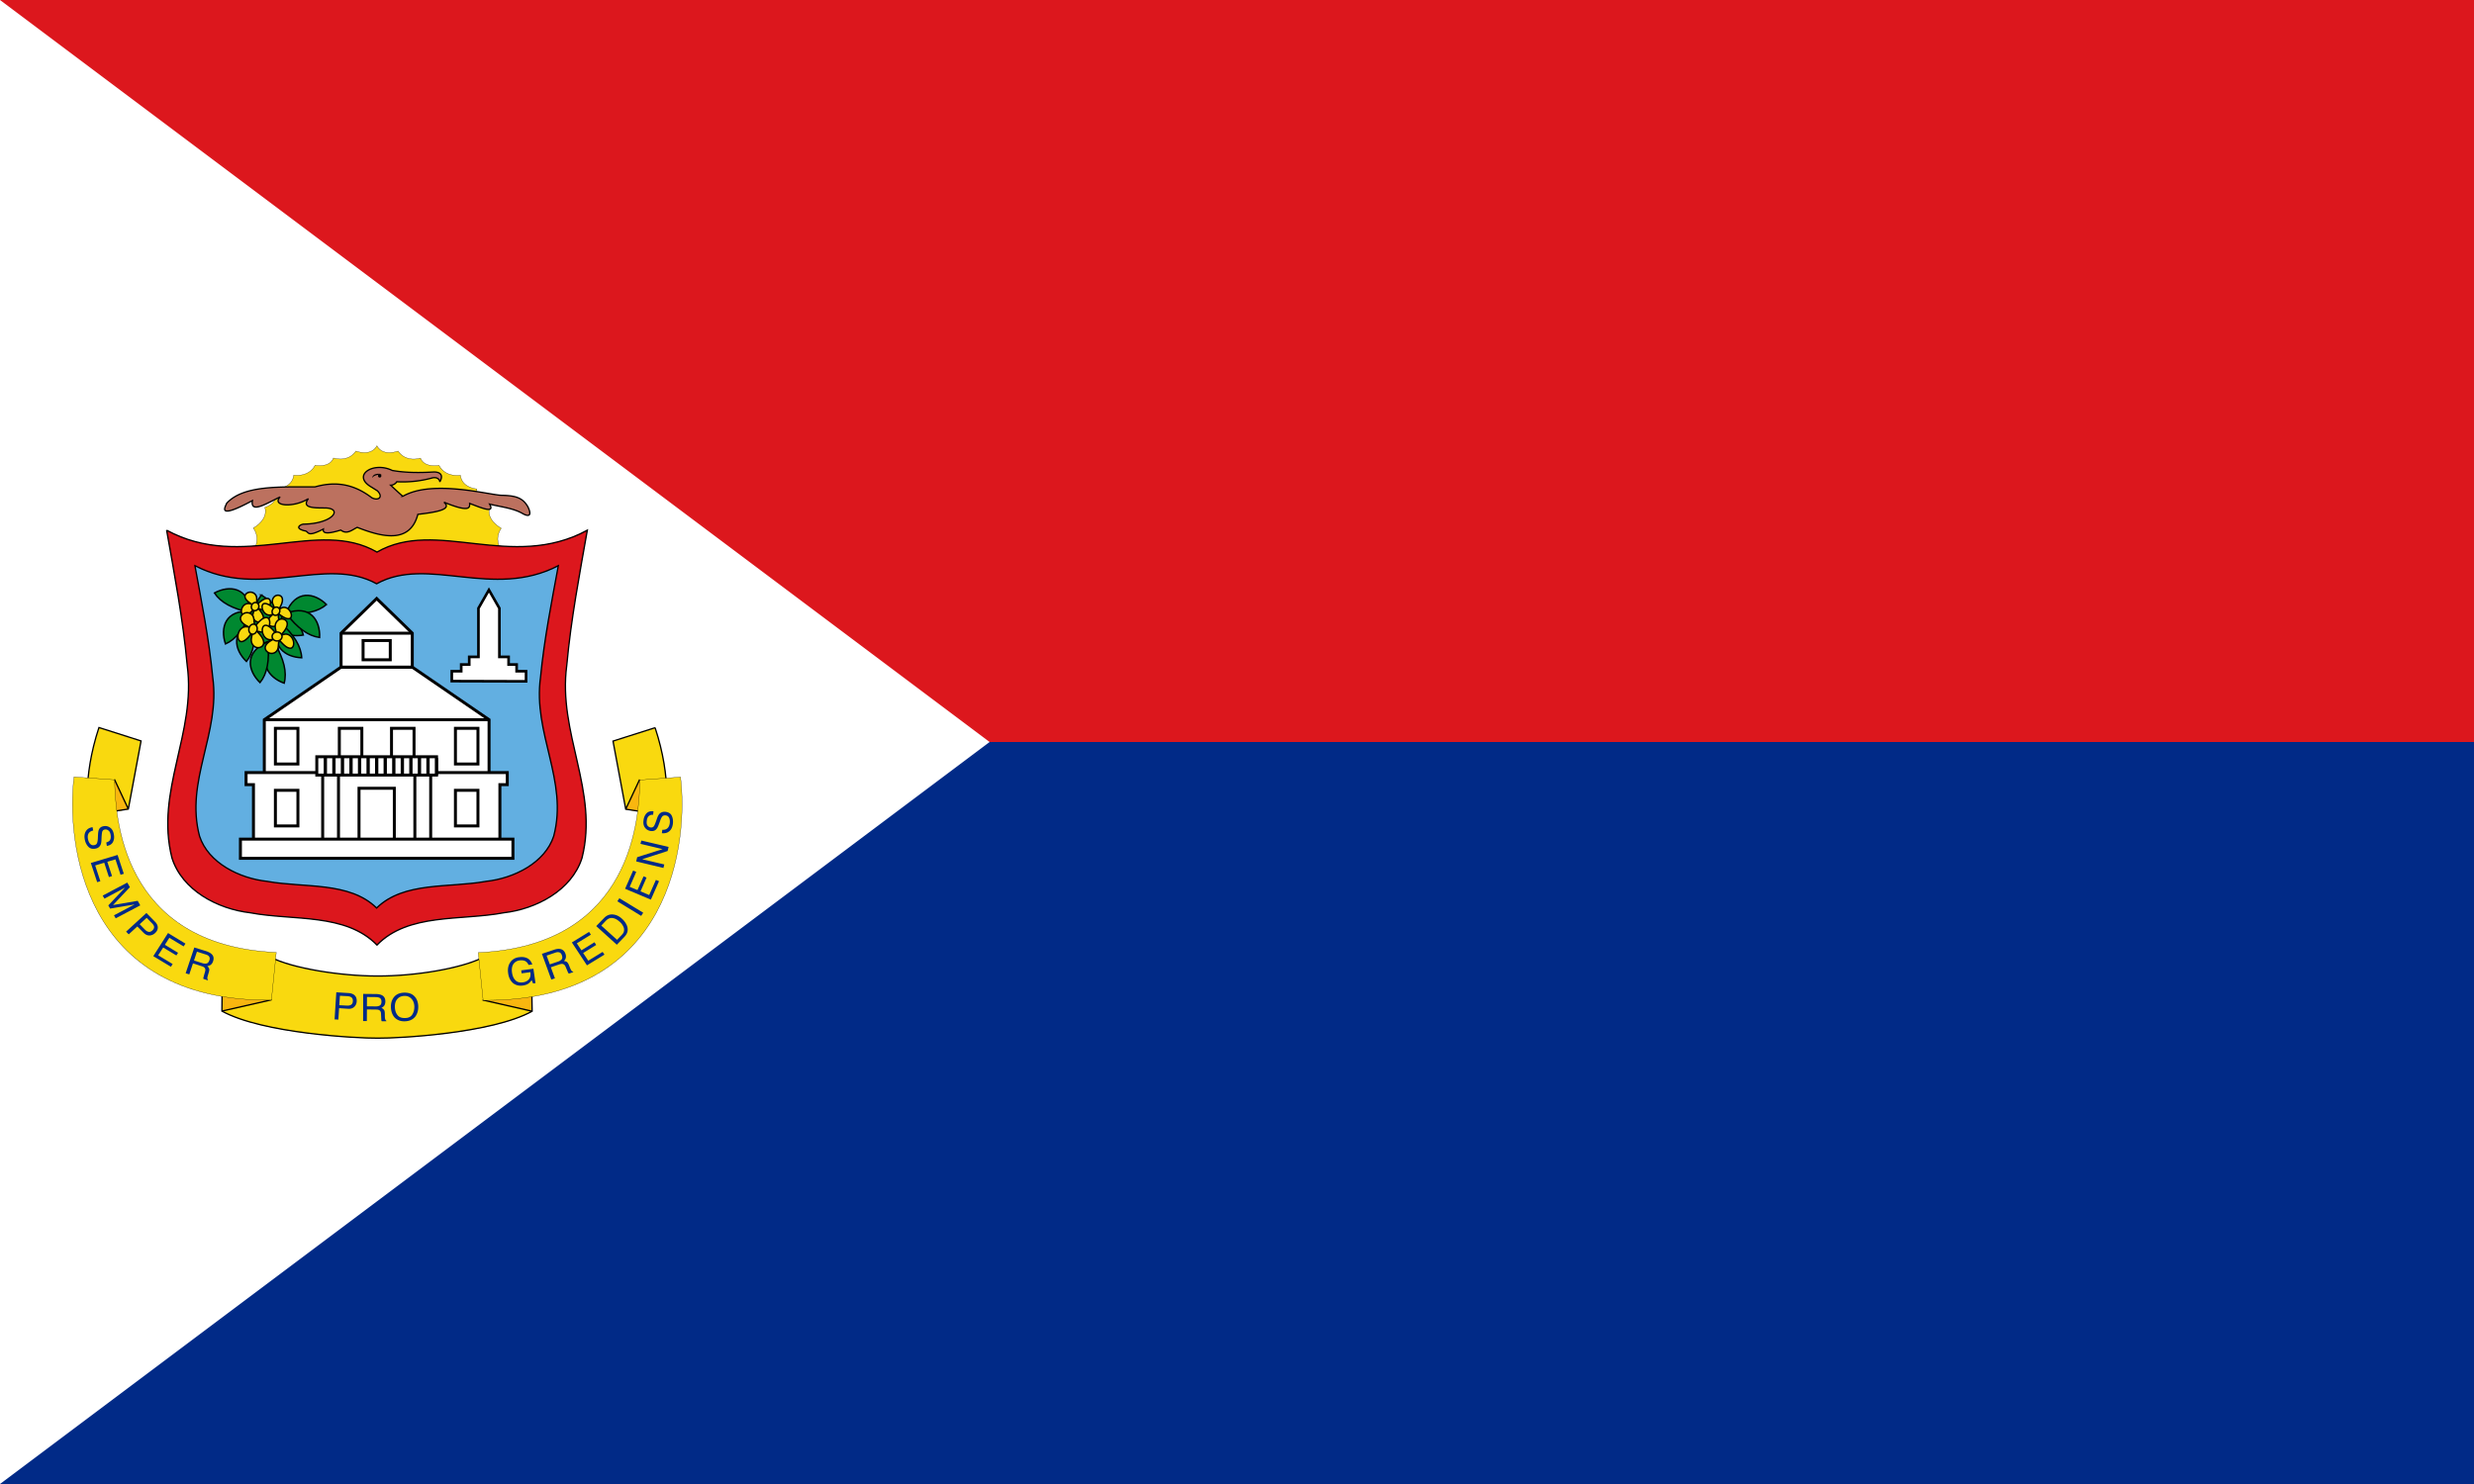 <?xml version="1.0" encoding="UTF-8" standalone="no"?>
<svg
   height="600"
   width="1000"
   version="1.1"
   id="svg49"
   sodipodi:docname="sx.svg"
   inkscape:version="1.3.2 (091e20e, 2023-11-25, custom)"
   xmlns:inkscape="http://www.inkscape.org/namespaces/inkscape"
   xmlns:sodipodi="http://sodipodi.sourceforge.net/DTD/sodipodi-0.dtd"
   xmlns="http://www.w3.org/2000/svg"
   xmlns:svg="http://www.w3.org/2000/svg">
  <defs
     id="defs49" />
  <sodipodi:namedview
     id="namedview49"
     pagecolor="#505050"
     bordercolor="#eeeeee"
     borderopacity="1"
     inkscape:showpageshadow="0"
     inkscape:pageopacity="0"
     inkscape:pagecheckerboard="0"
     inkscape:deskcolor="#505050"
     inkscape:zoom="0.67666667"
     inkscape:cx="337.68473"
     inkscape:cy="225.36946"
     inkscape:window-width="2560"
     inkscape:window-height="1417"
     inkscape:window-x="3832"
     inkscape:window-y="313"
     inkscape:window-maximized="1"
     inkscape:current-layer="svg49" />
  <path
     d="M 0,0 H 1000 V 600 H 0 Z"
     fill="#012a87"
     id="path1"
     style="stroke-width:1.405" />
  <path
     d="M 0,0 H 1000 V 300 H 0 Z"
     fill="#dc171d"
     id="path2"
     style="stroke-width:1.405" />
  <path
     d="M 0,0 V 600 L 400,300 Z"
     fill="#ffffff"
     id="path3"
     style="stroke-width:1.333" />
  <path
     d="m 202.071,226.464 0.126,-4.641 c 0,0 -2.494,-3.976 0.398,-8.244 0,0 -6.148,-3.25 -4.717,-8.345 0,0 -5.563,-1.421 -5.155,-7.539 0,0 -5.997,-0.418 -6.622,-5.528 0,0 -6.002,0.988 -8.643,-3.991 0,0 -5.856,1.144 -7.509,-2.958 0,0 -5.694,1.97 -9.071,-2.852 0,0 -6.007,2.429 -8.527,-2.127 -2.484,4.535 -8.496,2.127 -8.496,2.127 -3.336,4.808 -9.071,2.812 -9.071,2.812 -1.592,4.122 -7.433,2.953 -7.433,2.953 -2.631,4.979 -8.627,3.986 -8.627,3.986 -0.59,5.095 -6.581,5.513 -6.581,5.513 0.474,6.133 -5.08,7.524 -5.08,7.524 1.461,5.09 -4.677,8.335 -4.677,8.335 2.968,4.294 0.499,8.234 0.499,8.234 l -0.141,4.283 99.341,0.459 z"
     fill="#f9d90f"
     stroke="#000000"
     stroke-width="0.106"
     id="path4" />
  <g
     stroke-width="2.022"
     transform="matrix(2.493,0,0,2.492,258.267,385.453)"
     id="g6">
    <path
       d="m -42.413,-75.046 c 1.068,1.078 0.07,1.668 -0.916,1.114 -2.434,-1.843 -5.28,-2.865 -9.193,-1.751 -5.623,0.02 -11.597,-0.318 -14.328,2.667 -0.195,0.575 -1.72,2.745 4.179,-0.438 -0.368,2.201 2.376,0.402 4.497,-0.597 -1.461,1.528 2.238,1.779 4.577,0.278 -1.15,1.544 0.87,1.502 2.786,1.513 2.803,0.087 1.254,2.526 -3.542,2.627 -0.35,-0.025 -1.695,0.606 0.12,1.074 0.84,0.042 0.156,1.214 3.064,-0.278 -0.18,0.873 1.065,0.704 2.826,0.159 0.998,0.785 1.808,-0.029 2.666,-0.438 3.674,1.437 8.526,2.875 9.83,-2.11 3.067,-0.353 5.605,-0.803 4.231,-1.97 3.995,1.629 4.226,1 4.165,0.196 1.916,0.725 4.144,1.705 3.237,0.113 1.841,0.47 3.858,0.635 5.431,1.576 1.594,0.826 1.078,-0.617 0.704,-1.266 -0.817,-1.307 -1.848,-1.692 -4.176,-1.74 -1.973,-0.04 -11.22,-2.62 -16.03,0.164 h 0.027 c -0.085,0 -1.998,-1.801 -1.998,-1.801 0.44,-0.012 0.758,-0.234 1.013,-0.563 a 17.995,17.995 0 0 0 5.629,-0.591 c 0.855,-0.267 1.342,0.242 1.323,0.619 0.782,-1.376 -0.301,-1.661 -1.098,-1.604 -3.174,0.18 -5.079,0.014 -6.613,-0.254 -3.043,-1.518 -6.704,0.811 -3.321,2.73 z"
       fill="#bc715f"
       stroke="#000000"
       stroke-width="0.214"
       id="path5" />
    <path
       d="m -41.698,-77.742 c -0.637,0.095 -1.294,0.172 -1.548,0.613 0.019,-0.726 1.099,-0.776 1.548,-0.613 z"
       id="path6" />
    <ellipse
       cx="-42.036"
       cy="-77.474"
       rx="0.274"
       ry="0.281"
       id="ellipse6" />
  </g>
  <g
     stroke="#000000"
     id="g36"
     transform="scale(1.333)">
    <path
       d="m -136.207,91.44 c 0.622,3.528 1.312,7.143 1.65,10.836 0.74,5.469 -2.588,10.06 -1.223,15.464 0.815,2.592 3.666,4.099 6.275,4.398 3.462,0.654 7.646,0.002 10.173,2.59 2.527,-2.589 6.712,-1.936 10.173,-2.59 2.61,-0.299 5.46,-1.806 6.275,-4.398 1.365,-5.403 -1.962,-9.995 -1.223,-15.464 0.339,-3.693 1.029,-7.308 1.65,-10.835 -6.093,3.308 -12.114,-0.996 -16.875,1.756 -4.76,-2.752 -10.782,1.552 -16.875,-1.756 z"
       fill="#dc171d"
       stroke-width="0.106"
       transform="matrix(3.78,0,0,3.78,565.385,-184.831)"
       id="path7" />
    <path
       d="m -133.935,94.29 c 0.537,2.91 1.133,5.893 1.426,8.94 0.637,4.512 -2.236,8.3 -1.057,12.758 0.703,2.14 3.166,3.383 5.42,3.629 2.99,0.54 6.604,10e-4 8.786,2.138 2.182,-2.137 5.797,-1.598 8.786,-2.138 2.254,-0.246 4.717,-1.49 5.42,-3.629 1.179,-4.457 -1.694,-8.246 -1.057,-12.758 0.293,-3.047 0.89,-6.03 1.426,-8.94 -5.263,2.73 -10.463,-0.821 -14.575,1.449 -4.112,-2.27 -9.312,1.28 -14.575,-1.45 z"
       fill="#62afe1"
       stroke-width="0.106"
       transform="matrix(3.78,0,0,3.78,565.385,-184.831)"
       id="path8" />
    <g
       stroke-width="0.238"
       id="g18">
      <g
         fill="#ffffff"
         id="g15">
        <g
           stroke-linecap="round"
           id="g12">
          <path
             d="m -90.037,-62.937 -6.158,4.22 v 5.08 h 18.029 v -5.08 l -6.158,-4.22 z"
             transform="matrix(3.78,0,0,3.78,443.763,440.25)"
             id="path9" />
          <path
             d="m -97.658,-54.477 v 0.971 h 0.593 v 4.99 h 19.768 v -4.99 h 0.593 v -0.971 z m 10.477,-13.963 -2.856,2.78 v 2.723 h 5.713 v -2.723 z m -8.124,10.412 h 1.806 v 2.861 h -1.806 z m 5.128,0 h 1.806 v 2.861 h -1.806 z m 11.12,0 h -1.806 v 2.861 h 1.806 z m -5.127,0 h -1.807 v 2.861 h 1.807 z"
             transform="matrix(3.78,0,0,3.78,443.763,440.25)"
             id="path10" />
          <path
             d="m -95.305,-53.053 h 1.806 v 2.86 h -1.806 z m 16.248,0 h -1.806 v 2.86 h 1.806 z m -6.708,-0.162 h -2.832 v 4.699 h 2.832 z m -4.478,-1.262 h -1.27 v 5.961 h 1.27 z m 6.124,0 h 1.271 v 5.961 h -1.27 z"
             transform="matrix(3.78,0,0,3.78,443.763,440.25)"
             id="path11" />
          <path
             d="m -82.377,-54.273 v -1.472 h -9.608 v 1.472 z"
             transform="matrix(3.78,0,0,3.78,443.763,440.25)"
             id="path12" />
        </g>
        <path
           d="m -90.037,-65.66 h 5.713 m -11.871,6.943 h 18.029"
           transform="matrix(3.78,0,0,3.78,443.763,440.25)"
           id="path13" />
        <g
           stroke-linecap="round"
           id="g14">
          <path
             d="m -98.11,-49.139 h 21.859 v 1.545 h -21.86 z m 12.019,-15.932 h -2.18 v 1.544 h 2.18 z"
             transform="matrix(3.78,0,0,3.78,443.763,440.25)"
             id="path14" />
        </g>
      </g>
      <g
         fill="none"
         id="g17">
        <g
           stroke-width="0.265"
           id="g16">
          <path
             d="m -91.299,-55.745 v 1.472 m 8.236,-1.472 v 1.472 m -0.687,-1.472 v 1.472 m -0.686,-1.472 v 1.472 m -0.686,-1.472 v 1.472 m -0.686,-1.472 v 1.472 m -0.687,-1.472 v 1.472 m -0.685,-1.472 v 1.472 m -0.687,-1.472 v 1.472 m -0.686,-1.472 v 1.472 m -0.687,-1.472 v 1.472 m -0.686,-1.472 v 1.472 m -0.686,-1.472 v 1.472"
             transform="matrix(3.78,0,0,3.78,443.763,440.25)"
             id="path15" />
        </g>
        <path
           d="m -82.377,-55.645 v 1.372"
           transform="matrix(3.78,0,0,3.78,443.763,440.25)"
           id="path16" />
      </g>
    </g>
    <g
       fill="#008830"
       stroke-width="0.255"
       id="g26">
      <path
         d="m -30.543,-85.287 c 2.909,1.856 4.284,3.573 4.291,5.165 -3.62,-0.193 -6.893,-1.897 -4.29,-5.165 z"
         transform="matrix(1.763,0,0,1.763,133.11,330.853)"
         id="path18" />
      <path
         d="m -28.2,-83.598 c 2.8,1.594 4.38,3.329 4.866,5.19 -2.846,0.496 -5.882,-0.847 -4.866,-5.19 z m -3.621,2.738 c 0.377,3.202 -0.085,5.502 -1.296,6.997 -2.085,-1.998 -2.804,-5.239 1.296,-6.996 z"
         transform="matrix(1.763,0,0,1.763,133.11,330.853)"
         id="path19" />
      <path
         d="m -31.818,-80.85 c 2.632,1.862 4.032,3.744 4.334,5.644 -2.88,0.214 -5.77,-1.42 -4.334,-5.643 z"
         transform="matrix(1.763,0,0,1.763,133.11,330.853)"
         id="path20" />
      <path
         d="m -30.07,-83.411 1.212,0.757 1.302,-0.128 0.545,0.899 c 0,0 -0.146,1.848 -0.147,2.016 -10e-4,0.169 0.402,1.202 0.402,1.202 l -0.886,0.644 -2.372,0.972 -2.218,-1.802 -1.399,0.145 -0.613,-1.738 0.689,-1.482 1.731,-1.124 z"
         transform="matrix(1.763,0,0,1.763,133.11,330.853)"
         id="path21" />
      <path
         d="m -32.347,-82.492 c -1.14,3.015 -2.61,4.843 -4.373,5.613 -0.93,-2.734 -0.075,-5.942 4.373,-5.613 z"
         transform="matrix(1.763,0,0,1.763,133.11,330.853)"
         id="path22" />
      <path
         d="m -32.353,-82.272 c -3.162,-0.623 -5.21,-1.767 -6.262,-3.378 2.541,-1.373 5.846,-1.063 6.262,3.378 z m 6.047,0.108 c 3.21,0.285 5.496,-0.243 6.956,-1.496 -2.057,-2.028 -5.318,-2.652 -6.956,1.496 z"
         transform="matrix(1.763,0,0,1.763,133.11,330.853)"
         id="path23" />
      <path
         d="m -26.296,-82.16 c 1.936,2.576 3.857,3.922 5.765,4.169 0.131,-2.886 -1.586,-5.727 -5.765,-4.17 z m -1.009,1.574 c 2.413,2.137 3.6,4.16 3.693,6.083 -2.887,-0.102 -5.581,-2.042 -3.693,-6.083 z"
         transform="matrix(1.763,0,0,1.763,133.11,330.853)"
         id="path24" />
      <path
         d="m -28.3,-77.045 c 1.652,2.768 2.17,5.056 1.675,6.916 -2.72,-0.973 -4.699,-3.638 -1.674,-6.916 z"
         transform="matrix(1.763,0,0,1.763,133.11,330.853)"
         id="path25" />
      <path
         d="m -29.46,-77.224 c 0.365,3.202 -0.105,5.5 -1.321,6.992 -2.079,-2.006 -2.785,-5.25 1.32,-6.992 z"
         transform="matrix(1.763,0,0,1.763,133.11,330.853)"
         id="path26" />
    </g>
    <g
       fill="#f9d90f"
       id="g35">
      <g
         stroke-width="0.262"
         id="g28">
        <path
           d="m -31.378,-80.613 a 1.165,1.165 0 0 1 -0.458,-0.752 c -0.036,-0.247 -0.016,-0.406 0.096,-0.754 0.056,-0.177 0.1,-0.325 0.1,-0.33 a 0.345,0.345 0 0 0 -0.099,-0.03 c -0.091,-0.018 -0.102,-0.012 -0.266,0.14 -0.56,0.516 -1.07,0.764 -1.42,0.688 -0.404,-0.088 -0.56,-0.65 -0.334,-1.213 0.191,-0.479 0.55,-0.772 1.01,-0.824 a 0.933,0.933 0 0 1 0.439,0.042 c 0.13,0.035 0.231,0.054 0.225,0.041 a 1.51,1.51 0 0 0 -0.22,-0.156 c -0.565,-0.359 -0.9,-0.773 -0.922,-1.144 -0.016,-0.27 0.16,-0.528 0.462,-0.677 a 1.124,1.124 0 0 1 1.437,0.404 c 0.142,0.229 0.179,0.41 0.179,0.881 0,0.273 0.01,0.43 0.031,0.438 0.018,0.008 0.064,0.05 0.104,0.095 l 0.071,0.08 0.28,-0.229 c 0.286,-0.234 0.493,-0.377 0.724,-0.5 0.321,-0.17 0.699,-0.22 0.888,-0.114 0.415,0.232 0.413,0.986 -0.003,1.502 -0.338,0.419 -0.851,0.566 -1.32,0.38 a 3.753,3.753 0 0 0 -0.331,-0.114 l -0.14,-0.038 0.216,0.275 c 0.292,0.37 0.455,0.635 0.568,0.92 0.213,0.536 0.105,0.95 -0.295,1.127 -0.308,0.137 -0.711,0.082 -1.022,-0.138 z"
           transform="matrix(1.721,0,0,1.721,131.465,327.089)"
           id="path27" />
        <path
           d="m -59.336,-65.64 a 0.649,0.73 0 0 1 -0.65,0.73 0.649,0.73 0 0 1 -0.648,-0.73 0.649,0.73 0 0 1 0.649,-0.73 0.649,0.73 0 0 1 0.649,0.73 z"
           transform="matrix(1.599,0.637,-0.637,1.598,131.465,327.089)"
           id="path28" />
      </g>
      <g
         stroke-width="0.255"
         id="g30">
        <path
           d="m -28.657,-84.003 c 0.002,0.248 0.044,0.404 0.198,0.741 0.078,0.171 0.141,0.315 0.14,0.32 0,0.005 -0.04,0.022 -0.087,0.036 -0.082,0.026 -0.094,0.02 -0.269,-0.116 -0.597,-0.47 -1.11,-0.676 -1.426,-0.574 -0.367,0.119 -0.43,0.688 -0.139,1.23 0.248,0.46 0.626,0.722 1.063,0.738 a 0.81,0.81 0 0 0 0.405,-0.075 c 0.116,-0.045 0.209,-0.072 0.205,-0.059 -0.004,0.014 -0.086,0.09 -0.183,0.172 -0.478,0.4 -0.73,0.837 -0.698,1.207 0.023,0.268 0.225,0.51 0.53,0.635 a 0.977,0.977 0 0 0 1.286,-0.512 c 0.1,-0.237 0.108,-0.42 0.04,-0.887 -0.04,-0.271 -0.052,-0.427 -0.034,-0.437 a 0.424,0.424 0 0 0 0.083,-0.102 l 0.055,-0.086 0.295,0.206 c 0.301,0.21 0.515,0.336 0.75,0.44 0.324,0.145 0.685,0.164 0.847,0.045 0.354,-0.262 0.244,-1.01 -0.22,-1.49 -0.376,-0.389 -0.878,-0.496 -1.29,-0.274 -0.092,0.05 -0.224,0.112 -0.292,0.138 l -0.126,0.049 0.163,-0.29 c 0.219,-0.39 0.334,-0.665 0.399,-0.956 0.122,-0.548 -0.04,-0.95 -0.439,-1.096 -0.308,-0.111 -0.677,-0.026 -0.906,0.188 -0.229,0.214 -0.353,0.519 -0.35,0.81 z"
           transform="matrix(1.763,0,0,1.763,133.11,330.477)"
           id="path29" />
        <path
           d="m -28.622,-82.545 a 0.635,0.732 32.565 0 1 0.9,-0.408 0.635,0.732 32.565 0 1 0.271,0.91 0.635,0.732 32.565 0 1 -0.9,0.408 0.635,0.732 32.565 0 1 -0.271,-0.91 z"
           transform="matrix(1.763,0,0,1.763,133.11,330.477)"
           id="path30" />
      </g>
      <g
         stroke-width="0.224"
         id="g32">
        <path
           d="m -31.603,-77.281 c -0.12,-0.228 -0.158,-0.391 -0.183,-0.775 a 6.262,6.262 0 0 0 -0.028,-0.361 0.306,0.306 0 0 0 -0.098,0.01 c -0.088,0.017 -0.096,0.027 -0.188,0.239 -0.315,0.722 -0.683,1.163 -1.022,1.225 -0.393,0.072 -0.73,-0.417 -0.73,-1.055 0,-0.542 0.217,-0.968 0.608,-1.197 a 0.84,0.84 0 0 1 0.407,-0.13 c 0.128,-0.016 0.226,-0.038 0.216,-0.048 -0.01,-0.01 -0.123,-0.04 -0.252,-0.067 -0.632,-0.13 -1.078,-0.405 -1.23,-0.759 -0.11,-0.256 -0.045,-0.577 0.171,-0.84 0.364,-0.443 0.994,-0.516 1.427,-0.165 0.208,0.168 0.305,0.331 0.472,0.791 0.097,0.267 0.163,0.416 0.184,0.416 a 0.44,0.44 0 0 1 0.126,0.052 l 0.093,0.051 0.168,-0.333 c 0.172,-0.34 0.306,-0.56 0.469,-0.77 0.225,-0.292 0.545,-0.487 0.752,-0.457 0.452,0.064 0.718,0.801 0.53,1.468 -0.152,0.54 -0.558,0.884 -1.043,0.884 -0.108,0 -0.26,0.008 -0.335,0.018 l -0.138,0.018 0.29,0.184 c 0.392,0.248 0.632,0.444 0.834,0.677 0.38,0.442 0.431,0.888 0.137,1.217 a 0.948,0.948 0 0 1 -0.919,0.274 1.156,1.156 0 0 1 -0.718,-0.567 z"
           transform="matrix(1.94,0.52,-0.519,1.939,97.464,361.016)"
           id="path31" />
        <path
           d="m -31.259,-79.217 a 0.623,0.767 0 0 1 -0.623,0.767 0.623,0.767 0 0 1 -0.623,-0.767 0.623,0.767 0 0 1 0.623,-0.767 0.623,0.767 0 0 1 0.623,0.767 z"
           transform="matrix(1.94,0.52,-0.519,1.939,97.464,361.016)"
           id="path32" />
      </g>
      <g
         stroke-width="0.229"
         id="g34">
        <path
           d="m -28.182,-76.458 c -0.12,-0.228 -0.158,-0.39 -0.183,-0.775 a 6.272,6.272 0 0 0 -0.028,-0.36 0.306,0.306 0 0 0 -0.098,0.01 c -0.088,0.017 -0.096,0.027 -0.188,0.238 -0.315,0.723 -0.683,1.163 -1.022,1.225 -0.392,0.072 -0.73,-0.416 -0.73,-1.054 0,-0.543 0.217,-0.969 0.608,-1.198 a 0.84,0.84 0 0 1 0.407,-0.13 c 0.129,-0.016 0.226,-0.037 0.216,-0.048 -0.01,-0.01 -0.123,-0.04 -0.252,-0.066 -0.632,-0.13 -1.078,-0.406 -1.23,-0.76 -0.11,-0.256 -0.045,-0.577 0.172,-0.84 0.363,-0.443 0.993,-0.515 1.426,-0.165 0.208,0.168 0.306,0.332 0.473,0.792 0.096,0.266 0.162,0.415 0.184,0.415 a 0.44,0.44 0 0 1 0.126,0.052 l 0.092,0.051 0.169,-0.333 c 0.171,-0.34 0.305,-0.56 0.468,-0.77 0.225,-0.292 0.545,-0.487 0.752,-0.457 0.452,0.064 0.719,0.801 0.53,1.468 -0.152,0.54 -0.558,0.885 -1.043,0.885 -0.108,0 -0.26,0.007 -0.335,0.017 l -0.138,0.018 0.29,0.184 c 0.392,0.249 0.632,0.444 0.834,0.678 0.381,0.44 0.431,0.887 0.138,1.216 a 0.948,0.948 0 0 1 -0.92,0.274 1.156,1.156 0 0 1 -0.718,-0.567 z"
           transform="matrix(1.881,-0.556,-0.556,-1.881,94,29.974)"
           id="path33" />
        <path
           d="m -82.333,7.207 a 0.69,0.767 0 0 1 -0.69,0.766 0.69,0.767 0 0 1 -0.69,-0.766 0.69,0.767 0 0 1 0.69,-0.767 0.69,0.767 0 0 1 0.69,0.767 z"
           transform="matrix(-0.05,-1.96,-1.961,0.05,94,29.974)"
           id="path34" />
      </g>
    </g>
    <path
       d="m -107.372,102.758 h -0.757 v -0.538 h -0.644 v -0.614 h -0.738 v -3.9 l -0.841,-1.47 -0.84,1.47 v 3.9 h -0.739 v 0.614 h -0.644 v 0.538 h -0.757 v 0.794 l 5.96,0.017 z"
       fill="#ffffff"
       stroke-width="0.212"
       transform="matrix(3.78,0,0,3.78,565.385,-184.831)"
       id="path35" />
  </g>
  <path
     d="m 152.681,394.744 c 15.26,0.049 34.027,-3.067 42.819,-7.611 l 19.307,-1.711 0.385,23.557 c -16.356,9.017 -54.12,10.955 -62.428,10.889 -8.317,0.067 -46.547,-1.904 -62.976,-10.955 l 0.213,-23.573 19.347,1.741 c 8.792,4.523 28.132,7.661 43.375,7.661 h -0.04"
     fill="#f9d90f"
     id="path36"
     style="stroke-width:1.333" />
  <path
     d="M 89.787,408.915 109.699,404.36 89.855,401.52 Z"
     fill="#f9b60f"
     id="path37"
     style="stroke-width:1.333" />
  <path
     d="m 40.084,294.267 17.009,5.413 -5.144,27.539 -16.101,2.5 c 0,0 -2.715,-14.48 4.236,-35.467"
     fill="#f9d90f"
     id="path38"
     style="stroke-width:1.333" />
  <path
     d="m 35.848,329.72 10.46,-14.432 5.641,11.931 z"
     fill="#f9b60f"
     id="path39"
     style="stroke-width:1.333" />
  <g
     fill="none"
     stroke="#000000"
     stroke-width="0.106"
     id="g40"
     transform="scale(1.333)">
    <path
       d="m -109.425,-58.09 3.375,1.075 -1.02,5.464 -3.196,0.497 c 0,0 -0.538,-2.874 0.84,-7.039 v 0.004 z m 9.863,22.75 3.976,-0.903 m -12.601,-17.692 1.116,2.384"
       transform="matrix(3.78,0,0,3.78,443.638,440.25)"
       id="path40" />
  </g>
  <path
     d="m 215.192,408.98 -19.911,-4.555 19.844,-2.84 z"
     fill="#f9b60f"
     id="path41"
     style="stroke-width:1.333" />
  <path
     d="m 264.896,294.333 -17.011,5.413 5.144,27.537 16.103,2.501 c 0,0 2.715,-14.48 -4.236,-35.469"
     fill="#f9d90f"
     id="path42"
     style="stroke-width:1.333" />
  <path
     d="m 269.132,329.785 -10.46,-14.432 -5.643,11.931 z"
     fill="#f9b60f"
     id="path43"
     style="stroke-width:1.333" />
  <g
     fill="none"
     stroke="#000000"
     stroke-width="0.106"
     id="g44"
     transform="scale(1.333)">
    <path
       d="m -64.814,-58.076 -3.375,1.074 1.02,5.464 3.195,0.497 c 0,0 0.54,-2.874 -0.84,-7.039 z m -9.863,22.75 -3.976,-0.904 m 12.601,-17.692 -1.117,2.384 m -19.912,13.387 c 3.028,0.01 6.752,-0.608 8.496,-1.51 l 3.832,-0.34 0.076,4.675 c -3.246,1.79 -10.74,2.174 -12.388,2.16 -1.65,0.014 -9.237,-0.377 -12.497,-2.173 l 0.042,-4.678 3.84,0.346 c 1.744,0.897 5.582,1.52 8.607,1.52 h -0.008"
       transform="matrix(3.78,0,0,3.78,443.638,440.25)"
       id="path44" />
  </g>
  <path
     d="m 275.068,314.169 -16.396,1.184 c -0.368,13.893 -2.053,66.907 -65.364,69.784 l 1.971,19.288 c 77.067,0.8 82.921,-65.025 79.789,-90.256"
     fill="#f9d90f"
     id="path45"
     style="stroke-width:1.333" />
  <path
     d="m 275.07,314.168 -16.398,1.184 c -0.368,13.894 -2.051,66.908 -65.361,69.785 l 1.965,19.286 c 77.067,0.801 82.923,-65.023 79.793,-90.255 z"
     fill="none"
     stroke="#000000"
     stroke-width="0.106"
     id="path46" />
  <path
     d="M 29.911,314.104 46.308,315.288 c 0.367,13.893 2.052,66.907 65.363,69.784 L 109.7,404.36 c -77.067,0.8 -82.92,-65.025 -79.789,-90.256"
     fill="#f9d90f"
     id="path47"
     style="stroke-width:1.333" />
  <path
     d="m 29.909,314.103 16.398,1.184 c 0.368,13.894 2.051,66.908 65.361,69.785 l -1.965,19.286 C 32.636,405.159 26.78,339.335 29.909,314.103 Z"
     fill="none"
     stroke="#000000"
     stroke-width="0.106"
     id="path48" />
  <g
     fill="#012a87"
     stroke-width="0.026"
     id="g49"
     transform="scale(1.333)">
    <path
       d="m 106.45,304.766 c -0.326,0.208 -0.767,0.264 -1.276,0.239 l -2.294,-0.117 0.196,-2.863 2.276,0.122 c 0.447,0.03 0.803,0.117 1.024,0.252 0.46,0.239 0.662,0.681 0.62,1.294 -0.031,0.527 -0.215,0.87 -0.553,1.073 m -3.851,4.507 0.227,-3.49 2.674,0.185 c 0.865,0.068 1.509,-0.16 1.944,-0.601 0.454,-0.43 0.687,-0.993 0.718,-1.63 0.055,-0.743 -0.135,-1.35 -0.577,-1.798 -0.423,-0.43 -1.024,-0.656 -1.779,-0.73 l -3.82,-0.238 -0.528,8.216 1.135,0.074 m 8.699,-6.862 2.797,0.03 c 0.405,0.037 0.724,0.086 0.957,0.197 0.43,0.202 0.632,0.607 0.632,1.195 0,0.553 -0.16,0.92 -0.473,1.141 -0.3,0.202 -0.736,0.294 -1.257,0.294 l -2.686,-0.03 0.024,-2.827 m -0.043,7.278 0.025,-3.507 2.625,0.037 c 0.466,0 0.81,0.037 1.049,0.153 0.386,0.178 0.576,0.553 0.595,1.067 l 0.067,1.38 c 0.019,0.33 0.025,0.534 0.043,0.668 0.037,0.098 0.055,0.202 0.104,0.277 h 1.411 l -0.025,-0.179 c -0.159,-0.086 -0.288,-0.25 -0.343,-0.503 -0.05,-0.159 -0.074,-0.398 -0.086,-0.699 l -0.024,-1.097 c -0.019,-0.497 -0.105,-0.84 -0.295,-1.03 a 1.47,1.47 0 0 0 -0.742,-0.528 c 0.393,-0.208 0.687,-0.447 0.902,-0.742 0.202,-0.325 0.306,-0.736 0.306,-1.238 0,-0.944 -0.386,-1.589 -1.171,-1.938 -0.423,-0.19 -0.963,-0.288 -1.6,-0.3 l -3.945,-0.038 -0.03,8.242 h 1.135 m 9.343,-1.748 c -0.504,-0.612 -0.774,-1.379 -0.835,-2.286 -0.055,-1.141 0.166,-2.012 0.687,-2.6 0.527,-0.639 1.208,-0.945 2.097,-0.994 0.896,-0.049 1.632,0.24 2.178,0.803 0.558,0.552 0.877,1.319 0.932,2.276 0.03,0.919 -0.129,1.734 -0.552,2.452 -0.417,0.73 -1.11,1.141 -2.134,1.165 -1.068,0.056 -1.865,-0.196 -2.374,-0.816 m -1.35,-5.187 c -0.527,0.815 -0.741,1.76 -0.686,2.9 0.08,1.233 0.46,2.251 1.177,3.018 0.798,0.766 1.853,1.152 3.153,1.078 1.392,-0.061 2.44,-0.588 3.152,-1.557 0.577,-0.877 0.853,-1.895 0.792,-3.152 -0.08,-1.122 -0.405,-2.036 -1.012,-2.717 -0.767,-0.913 -1.89,-1.317 -3.41,-1.256 -1.436,0.091 -2.49,0.619 -3.171,1.686 m -91.16,-51.887 0.19,1.029 c -0.46,0.092 -0.828,0.277 -1.098,0.516 -0.485,0.453 -0.65,1.134 -0.485,2.06 0.074,0.392 0.215,0.778 0.393,1.085 0.368,0.626 0.846,0.877 1.454,0.779 0.447,-0.08 0.742,-0.251 0.883,-0.57 0.135,-0.313 0.233,-0.792 0.264,-1.404 l 0.055,-1.16 c 0.038,-0.717 0.116,-1.28 0.276,-1.594 0.251,-0.564 0.723,-0.914 1.429,-1.03 a 2.457,2.457 0 0 1 1.987,0.466 c 0.576,0.398 0.957,1.091 1.098,2.011 0.178,0.84 0.098,1.595 -0.233,2.275 -0.32,0.663 -0.933,1.067 -1.871,1.239 l -0.184,-1.042 c 0.435,-0.16 0.76,-0.314 0.975,-0.528 0.368,-0.411 0.478,-1.005 0.337,-1.82 -0.11,-0.664 -0.337,-1.093 -0.68,-1.307 -0.338,-0.252 -0.675,-0.35 -1.043,-0.288 -0.411,0.061 -0.681,0.288 -0.81,0.656 -0.08,0.245 -0.14,0.754 -0.196,1.533 l -0.055,1.201 c -0.03,0.564 -0.117,1.031 -0.307,1.35 -0.3,0.588 -0.81,0.95 -1.551,1.066 -0.939,0.16 -1.663,-0.055 -2.178,-0.656 -0.527,-0.588 -0.852,-1.294 -1.018,-2.17 -0.184,-1.043 -0.049,-1.852 0.368,-2.502 0.423,-0.668 1.092,-1.055 2,-1.183 m -0.522,10.86 8.109,-2.441 1.889,5.708 -0.988,0.313 -1.545,-4.69 -2.466,0.742 1.429,4.334 -0.945,0.301 -1.416,-4.347 -2.748,0.821 1.57,4.795 -0.969,0.277 -1.92,-5.813 m 3.594,9.896 7.458,-3.954 0.798,1.391 -5.128,5.42 7.49,-1.28 0.772,1.38 -7.44,3.93 -0.527,-0.914 4.391,-2.311 c 0.16,-0.093 0.405,-0.228 0.76,-0.417 0.35,-0.16 0.743,-0.375 1.135,-0.577 l -7.458,1.269 -0.546,-0.969 5.091,-5.402 -0.245,0.123 c -0.16,0.091 -0.436,0.227 -0.81,0.44 a 6.141,6.141 0 0 1 -0.822,0.442 l -4.379,2.349 -0.54,-0.931 m 13.898,10.993 c -0.374,-0.084 -0.742,-0.3 -1.104,-0.674 l -1.576,-1.625 2.122,-1.944 1.589,1.62 c 0.306,0.3 0.503,0.594 0.607,0.846 0.147,0.484 0,0.926 -0.448,1.342 -0.405,0.374 -0.81,0.528 -1.19,0.436 m -5.992,0.754 2.6,-2.385 1.847,1.87 c 0.595,0.607 1.202,0.883 1.84,0.871 a 2.595,2.595 0 0 0 1.699,-0.742 c 0.552,-0.49 0.815,-1.067 0.815,-1.686 -0.007,-0.602 -0.282,-1.165 -0.79,-1.692 l -2.65,-2.705 -6.17,5.666 0.797,0.803 m 7.452,6.623 4.47,-7.01 5.288,3.214 -0.552,0.835 -4.343,-2.6 -1.343,2.121 3.993,2.422 -0.515,0.804 -4,-2.41 -1.52,2.372 4.397,2.644 -0.527,0.828 z m 13.235,-1.355 2.687,0.853 c 0.38,0.115 0.656,0.263 0.84,0.429 0.343,0.325 0.435,0.79 0.233,1.354 -0.165,0.49 -0.417,0.81 -0.81,0.945 -0.35,0.061 -0.79,0.061 -1.306,-0.098 l -2.533,-0.81 0.89,-2.673 m -2.319,6.886 1.116,-3.342 2.503,0.815 c 0.447,0.118 0.772,0.277 0.932,0.442 0.306,0.276 0.399,0.687 0.245,1.196 l -0.374,1.33 c -0.086,0.325 -0.129,0.54 -0.166,0.638 0,0.105 0,0.215 0.02,0.288 l 1.318,0.43 0.08,-0.19 c -0.141,-0.11 -0.221,-0.313 -0.215,-0.564 0.03,-0.154 0.074,-0.399 0.16,-0.681 l 0.319,-1.067 c 0.128,-0.466 0.178,-0.816 0.06,-1.067 a 1.685,1.685 0 0 0 -0.539,-0.73 c 0.417,-0.074 0.779,-0.202 1.086,-0.43 0.288,-0.25 0.533,-0.6 0.68,-1.09 0.3,-0.89 0.135,-1.632 -0.527,-2.196 -0.331,-0.294 -0.804,-0.546 -1.423,-0.779 l -3.753,-1.158 -2.625,7.818 1.097,0.337 m 100.025,-5.206 c 0.794,-0.12 1.48,-0.07 2.101,0.155 0.915,0.305 1.522,0.998 1.89,2.047 l -1.138,0.138 c -0.235,-0.568 -0.578,-0.96 -1.046,-1.184 -0.456,-0.21 -1.032,-0.27 -1.696,-0.184 a 2.646,2.646 0 0 0 -1.848,1.089 c -0.441,0.653 -0.586,1.535 -0.416,2.666 0.142,0.935 0.471,1.732 1.026,2.27 0.51,0.548 1.274,0.752 2.276,0.63 0.75,-0.11 1.357,-0.398 1.79,-0.906 0.45,-0.482 0.592,-1.222 0.463,-2.181 l -2.65,0.357 -0.12,-0.91 3.69,-0.498 0.638,4.373 -0.731,0.097 -0.436,-1.014 c -0.315,0.449 -0.628,0.793 -0.901,0.99 -0.46,0.347 -1.078,0.563 -1.846,0.66 -0.997,0.134 -1.901,-0.06 -2.713,-0.603 -0.89,-0.685 -1.454,-1.688 -1.65,-3.071 -0.214,-1.36 0.022,-2.515 0.664,-3.417 0.611,-0.872 1.485,-1.37 2.653,-1.516 m 8.333,-0.473 2.655,-0.908 c 0.364,-0.128 0.677,-0.166 0.947,-0.13 0.483,0.045 0.834,0.34 1.026,0.92 0.18,0.494 0.173,0.923 -0.047,1.22 -0.233,0.308 -0.593,0.529 -1.111,0.71 l -2.494,0.843 -0.976,-2.655 m 2.513,6.86 -1.228,-3.328 2.47,-0.839 c 0.462,-0.138 0.782,-0.212 1.02,-0.183 0.435,0.063 0.762,0.333 0.973,0.84 l 0.535,1.267 c 0.117,0.314 0.212,0.506 0.29,0.594 0.035,0.11 0.113,0.18 0.173,0.254 l 1.34,-0.466 -0.07,-0.179 c -0.197,-0.003 -0.385,-0.117 -0.522,-0.335 -0.101,-0.155 -0.195,-0.377 -0.332,-0.637 l -0.416,-1.039 c -0.188,-0.45 -0.386,-0.73 -0.616,-0.9 a 2.104,2.104 0 0 0 -0.872,-0.255 c 0.275,-0.308 0.477,-0.617 0.557,-0.984 0.087,-0.372 0.058,-0.79 -0.112,-1.258 -0.32,-0.883 -0.931,-1.373 -1.801,-1.45 -0.46,-0.045 -0.988,0.043 -1.6,0.246 l -3.727,1.251 2.85,7.804 1.093,-0.379 m 9.715,-3.931 -4.578,-6.947 5.224,-3.198 0.555,0.838 -4.28,2.626 1.408,2.124 3.952,-2.443 0.519,0.813 -3.952,2.443 1.552,2.34 4.355,-2.674 0.556,0.82 -5.317,3.258 m 4.342,-12.053 1.377,-1.459 c 0.637,-0.65 1.305,-0.939 2.027,-0.84 0.722,0.075 1.451,0.468 2.224,1.17 0.211,0.169 0.397,0.387 0.59,0.63 0.335,0.453 0.53,0.85 0.651,1.244 0.102,0.493 0.07,0.94 -0.11,1.366 -0.109,0.213 -0.297,0.46 -0.579,0.757 l -1.382,1.446 -4.797,-4.325 m 7.066,3.36 c 0.976,-1.036 1.205,-2.167 0.67,-3.458 a 5.86,5.86 0 0 0 -1.472,-1.984 c -0.85,-0.782 -1.745,-1.191 -2.694,-1.282 -1.053,-0.1 -1.956,0.265 -2.75,1.103 l -2.345,2.422 6.24,5.647 2.345,-2.435 m 5.035,-6.318 -7.22,-4.419 0.613,-0.932 7.232,4.394 -0.62,0.97 m 2.949,-4.938 -7.822,-3.296 2.426,-5.5 0.95,0.385 -1.979,4.533 2.356,0.976 1.85,-4.174 0.9,0.391 -1.83,4.168 2.635,1.127 2.028,-4.587 0.95,0.379 -2.47,5.598 m 3.801,-9.609 -8.257,-1.985 0.3,-1.276 7.706,-2.447 -6.7,-1.607 0.263,-1.001 8.259,1.935 -0.287,1.24 -7.72,2.503 6.701,1.576 -0.259,1.062 m -0.47,-10.54 0.124,-1.04 c 0.478,0.021 0.884,-0.045 1.193,-0.205 0.607,-0.314 0.968,-0.926 1.077,-1.839 0.044,-0.428 0.033,-0.803 -0.059,-1.16 -0.165,-0.69 -0.544,-1.077 -1.163,-1.15 -0.459,-0.057 -0.792,0.047 -1.036,0.295 -0.22,0.284 -0.454,0.696 -0.636,1.282 l -0.4,1.078 c -0.259,0.706 -0.495,1.193 -0.745,1.464 -0.402,0.509 -0.957,0.676 -1.661,0.614 -0.753,-0.093 -1.36,-0.405 -1.786,-0.989 -0.438,-0.535 -0.608,-1.293 -0.48,-2.223 0.089,-0.85 0.384,-1.563 0.897,-2.13 0.476,-0.519 1.204,-0.757 2.128,-0.642 l -0.105,1.04 c -0.453,-0.008 -0.817,0.065 -1.084,0.244 -0.483,0.255 -0.757,0.808 -0.851,1.622 -0.08,0.674 0.004,1.129 0.255,1.477 0.252,0.293 0.574,0.483 0.954,0.52 0.404,0.044 0.725,-0.079 0.951,-0.387 0.164,-0.212 0.362,-0.674 0.634,-1.424 l 0.395,-1.133 c 0.193,-0.524 0.421,-0.925 0.684,-1.208 0.469,-0.47 1.073,-0.662 1.827,-0.592 0.918,0.114 1.567,0.507 1.891,1.212 0.319,0.711 0.433,1.492 0.337,2.374 -0.122,0.996 -0.461,1.776 -1.072,2.292 -0.61,0.528 -1.362,0.698 -2.269,0.608"
       id="path49" />
  </g>
</svg>
